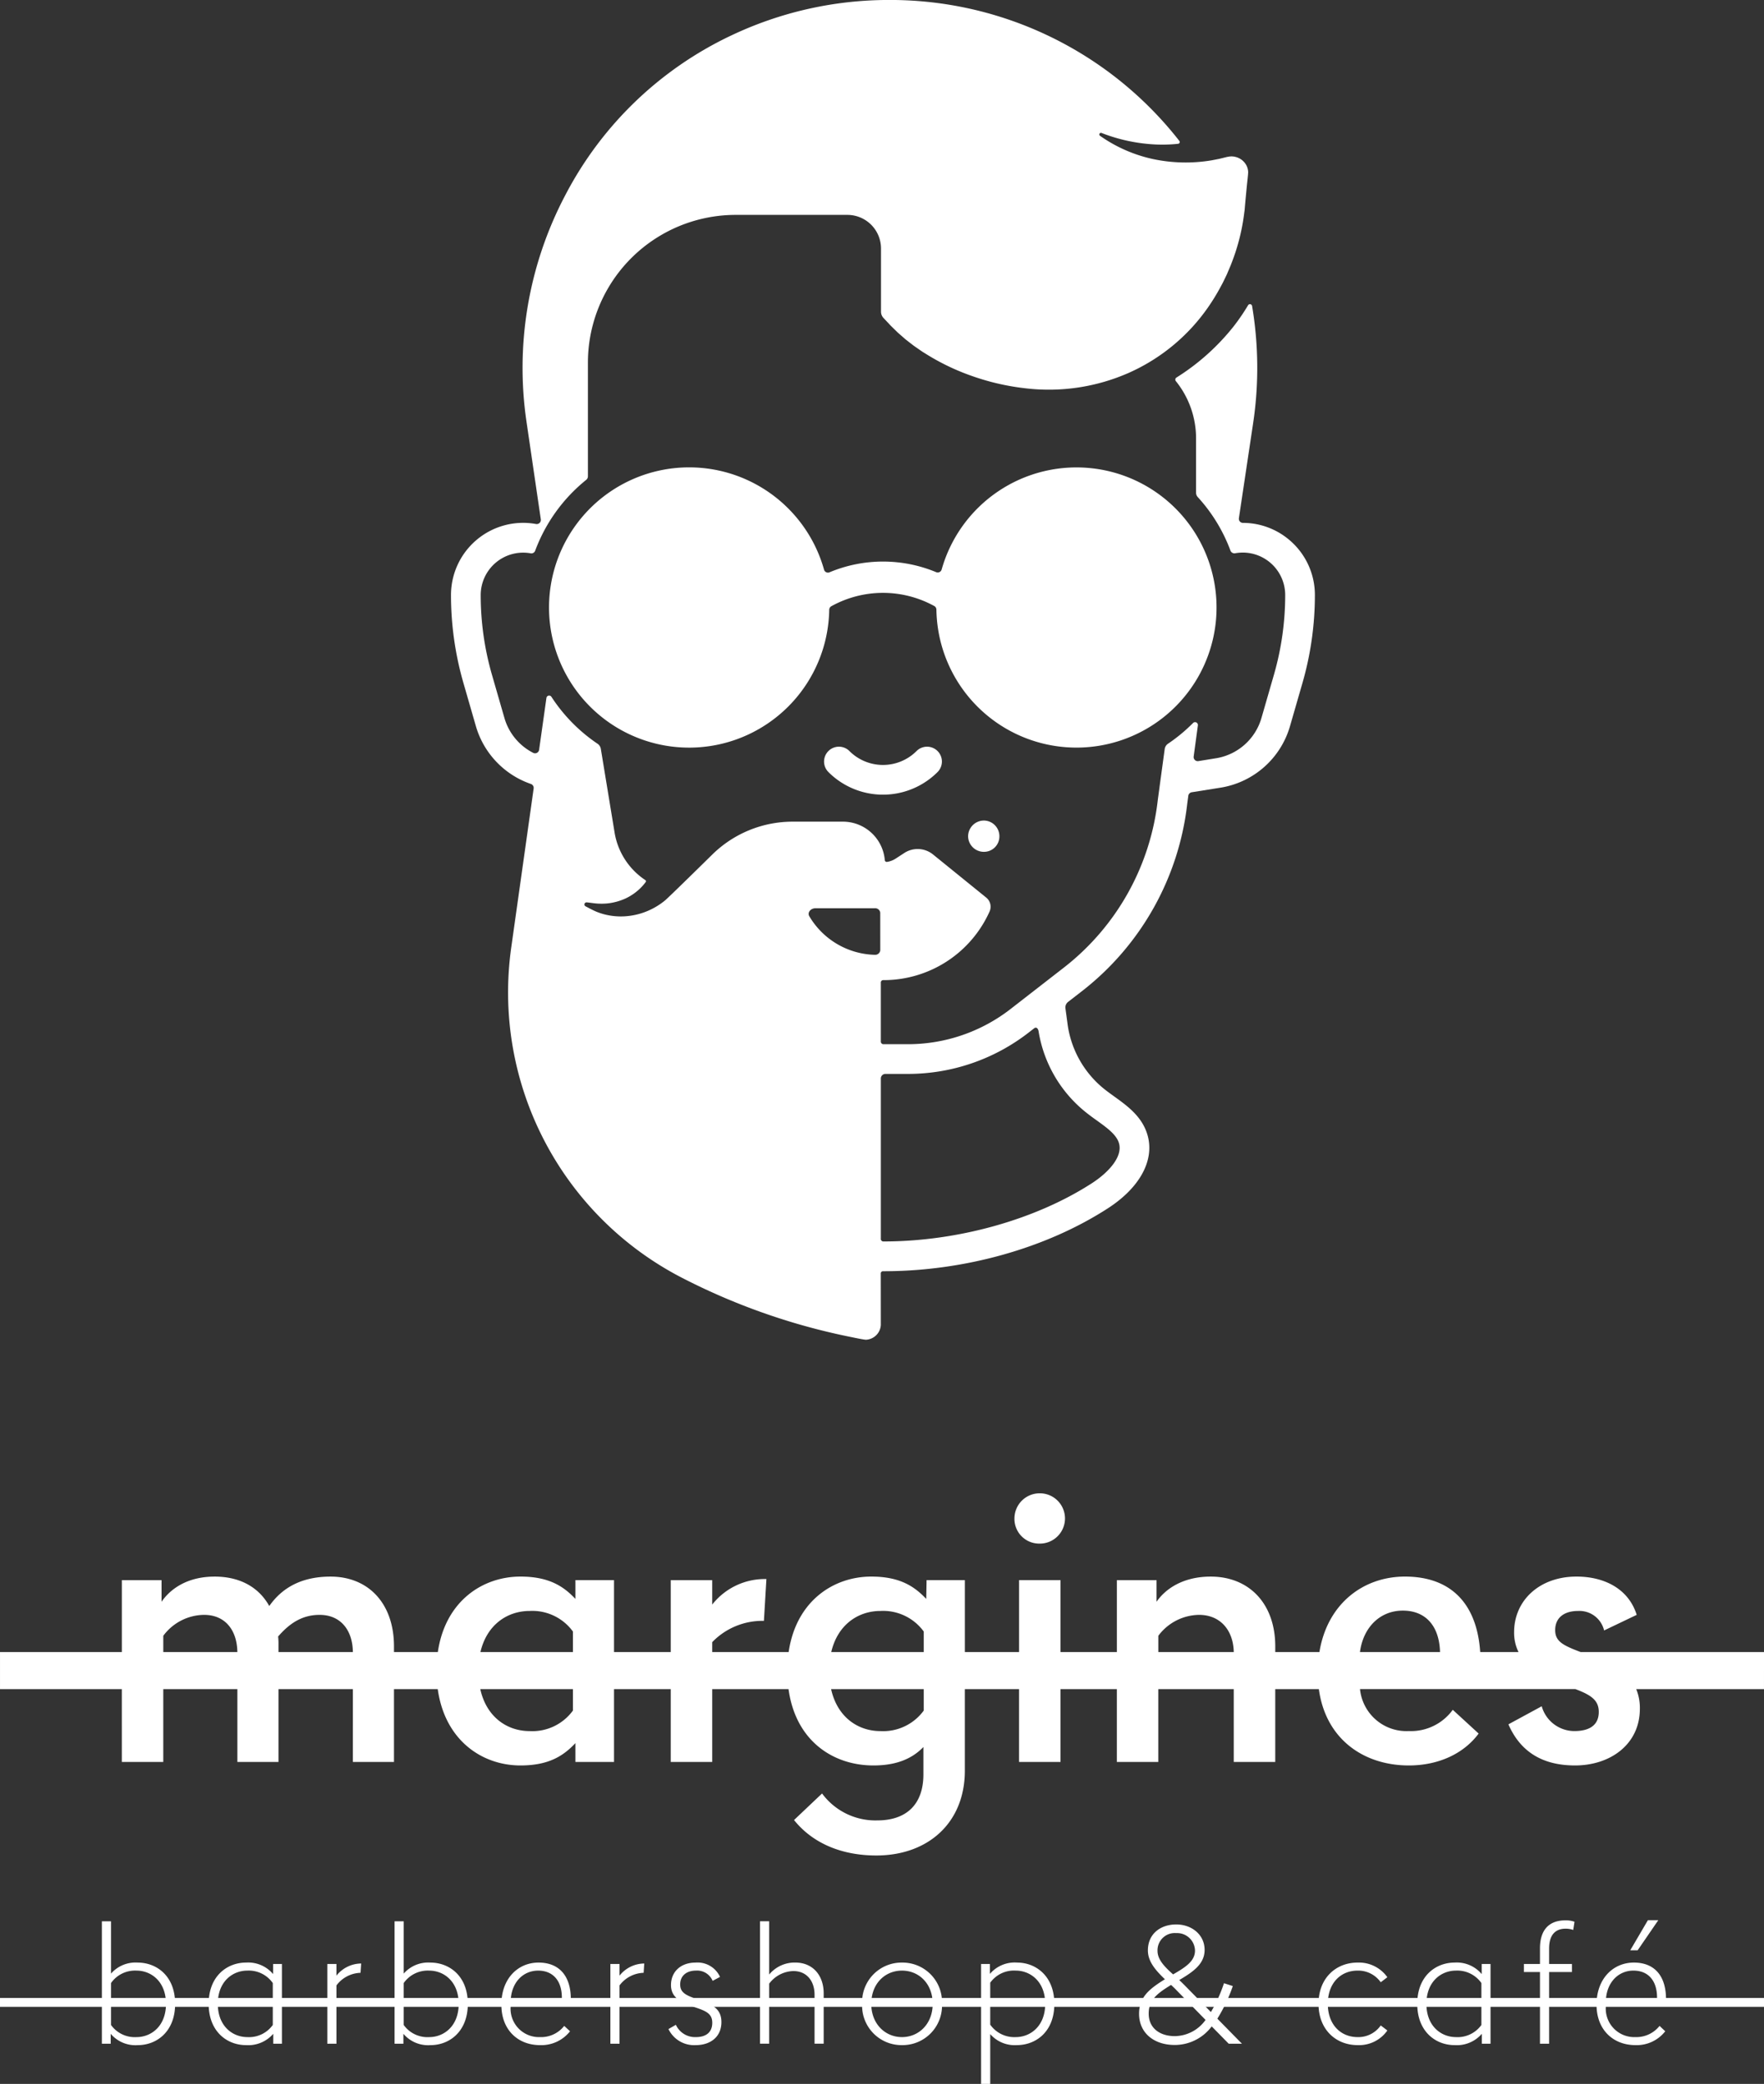 <svg xmlns="http://www.w3.org/2000/svg" width="295.779" height="349.356" viewBox="0 0 295.779 349.356">
  <rect x="0" y="0" width="295.779" height="349.356" fill="#333333" stroke="none"/>
  <g id="Сгруппировать_22427" data-name="Сгруппировать 22427" transform="translate(145.551 0)">
    <g id="Компонент_1_1" data-name="Компонент 1 – 1" transform="translate(-69.926 0)">
      <path id="Контур_13446" data-name="Контур 13446" d="M1761.59,255.709a12.037,12.037,0,0,0-7.726-2.816.684.684,0,0,1-.678-.785l2.391-15.955a62.506,62.506,0,0,0-.18-19.625.364.364,0,0,0-.671-.123,34.355,34.355,0,0,1-2.445,3.574,37.926,37.926,0,0,1-9.565,8.55.408.408,0,0,0-.1.6,15.285,15.285,0,0,1,3.388,9.638v9.075a1.081,1.081,0,0,0,.284.724,27.386,27.386,0,0,1,5.476,8.956.717.717,0,0,0,.8.464,7.189,7.189,0,0,1,1.276-.115,7.114,7.114,0,0,1,7.109,7.118,48.251,48.251,0,0,1-1.889,13.366l-2.1,7.275a9.512,9.512,0,0,1-7.477,6.7l-3.089.5a.688.688,0,0,1-.79-.774l.705-5.214a.477.477,0,0,0-.816-.395,27.7,27.7,0,0,1-4.185,3.463,1.3,1.3,0,0,0-.563.9l-.648,4.769c0,.023-.008.05-.012.073l-.494,3.662a.387.387,0,0,0-.008.061A41.442,41.442,0,0,1,1723.9,327.4l-9,6.991a28.062,28.062,0,0,1-17.211,5.9h-4.108a.436.436,0,0,1-.433-.437v-9.868a.4.4,0,0,1,.46-.437,19.466,19.466,0,0,0,17.767-11.492,1.97,1.97,0,0,0-.548-2.341l-8.925-7.232a4.1,4.1,0,0,0-4.809-.257l-1.475.961a3.637,3.637,0,0,1-1.433.54.324.324,0,0,1-.372-.295,7.046,7.046,0,0,0-7.013-6.451h-8.385a19.219,19.219,0,0,0-13.616,5.6s-7.285,7.171-7.848,7.616a11.864,11.864,0,0,1-1.8,1.218,11.607,11.607,0,0,1-3.978,1.337,11.058,11.058,0,0,1-4.024-.146,10.424,10.424,0,0,1-1.859-.6c-.6-.268-1.108-.548-1.656-.835a.347.347,0,0,1-.146-.471.356.356,0,0,1,.345-.188l.008,0c.6.057,1.223.165,1.778.2a11.072,11.072,0,0,0,1.675-.023,9.818,9.818,0,0,0,3.074-.843,9.008,9.008,0,0,0,2.464-1.716,8.828,8.828,0,0,0,.9-1.038v0a0,0,0,0,0,0,0,.232.232,0,0,0,.038-.123.219.219,0,0,0-.1-.184,11.882,11.882,0,0,1-5.185-8.106l-2.288-13.909a1.291,1.291,0,0,0-.56-.858,27.725,27.725,0,0,1-7.722-7.857.457.457,0,0,0-.839.184l-1.226,8.688a.687.687,0,0,1-.981.525,9.531,9.531,0,0,1-4.825-5.815l-2.1-7.275a48.256,48.256,0,0,1-1.889-13.366,7.118,7.118,0,0,1,8.385-7,.624.624,0,0,0,.119.011.676.676,0,0,0,.629-.444,27.58,27.58,0,0,1,8.557-11.883.767.767,0,0,0,.287-.594V226.04a24.785,24.785,0,0,1,24.791-24.781h18.721a5.639,5.639,0,0,1,5.633,5.631v10.6a1.532,1.532,0,0,0,.414,1.046l.8.85.4.429.4.395L1696,221l.847.739.422.372.444.345.889.69c.307.222.621.433.927.647s.613.433.939.621a38.436,38.436,0,0,0,8.124,3.911,40.182,40.182,0,0,0,8.764,2,33.209,33.209,0,0,0,17.318-2.563,32.013,32.013,0,0,0,13.317-10.971,35.185,35.185,0,0,0,2.246-3.689c.176-.31.337-.632.491-.958l.467-.969c.272-.667.575-1.318.82-1.992a34.51,34.51,0,0,0,2.077-8.347c.061-.349.081-.728.115-1.1l.1-1.119.226-2.36.127-1.18.057-.582a2.725,2.725,0,0,1,.023-.3,2.647,2.647,0,0,0-.253-1.157,2.809,2.809,0,0,0-1.962-1.517l-.165-.038-.165-.012a1.447,1.447,0,0,0-.341-.011,1.751,1.751,0,0,0-.345.031l-.176.031a1.291,1.291,0,0,0-.23.046l-1.226.3-1.242.241a26.357,26.357,0,0,1-9.914-.222A24.387,24.387,0,0,1,1729.9,188a.272.272,0,0,1,.257-.475h0a28.629,28.629,0,0,0,8.9,1.923,25,25,0,0,0,3.94-.107.3.3,0,0,0,.2-.487,61.514,61.514,0,0,0-48.528-23.624h-.031a61.58,61.58,0,0,0-26.619,5.972,60.482,60.482,0,0,0-27.784,26.762,62.1,62.1,0,0,0-6.48,38.108l2.38,16.231a.692.692,0,0,1-.809.778,12.1,12.1,0,0,0-14.252,11.906,53.183,53.183,0,0,0,2.085,14.745l2.1,7.278a14.545,14.545,0,0,0,9.205,9.65.7.7,0,0,1,.471.755l-3.767,26.727a53.818,53.818,0,0,0,28.6,55.289,108.425,108.425,0,0,0,28.5,9.975s2.02.429,2.388.429a2.621,2.621,0,0,0,2.491-2.49l-.008-8.6a.366.366,0,0,1,.372-.395l.1,0c13.52,0,27.228-3.842,37.6-10.542,5.354-3.459,7.845-8.029,6.668-12.232-.878-3.134-3.391-4.938-5.607-6.531-.475-.345-.924-.667-1.345-.992a16.837,16.837,0,0,1-6.431-10.864l-.395-2.908a1.166,1.166,0,0,1,.437-1.073l2.414-1.873a46.42,46.42,0,0,0,17.575-31.378l.176-1.314a.691.691,0,0,1,.575-.59l5.013-.8a14.526,14.526,0,0,0,11.451-10.236l2.1-7.278a53.187,53.187,0,0,0,2.085-14.745A12.061,12.061,0,0,0,1761.59,255.709Zm-68.536,68.827a.847.847,0,0,1-.908.766h-.119l0,0a13.159,13.159,0,0,1-10.888-6.489.02.02,0,0,1-.008-.015c-.314-.617.265-1.3,1.062-1.3h9.956a.842.842,0,0,1,.9.759Zm34.824,27.444c.49.383,1,.751,1.491,1.1,1.7,1.226,3.311,2.379,3.717,3.835.655,2.341-1.932,5-4.576,6.7-9.447,6.1-22.5,9.745-34.9,9.745h-.019a.421.421,0,0,1-.441-.471V346.038a.766.766,0,0,1,.766-.766h3.775a32.994,32.994,0,0,0,20.265-6.949l.862-.67c.375-.306.7-.054.789.525A21.857,21.857,0,0,0,1727.877,351.98Z" transform="translate(-1621.079 -165.234)" fill="#fff"/>
      <path id="Контур_13447" data-name="Контур 13447" d="M1847.316,526.95a2.641,2.641,0,0,0,2.66,2.624,2.579,2.579,0,0,0,2.587-2.624,2.627,2.627,0,0,0-2.587-2.624A2.666,2.666,0,0,0,1847.316,526.95Z" transform="translate(-1760.615 -386.767)" fill="#fff"/>
      <path id="Контур_13448" data-name="Контур 13448" d="M1799.806,492.746a7.958,7.958,0,0,1-11.255,0,2.491,2.491,0,0,0-3.523,3.523,12.94,12.94,0,0,0,18.3,0,2.491,2.491,0,1,0-3.523-3.523Z" transform="translate(-1721.748 -366.836)" fill="#fff"/>
      <path id="Контур_13449" data-name="Контур 13449" d="M1775.879,392.2a23.487,23.487,0,0,0-46.068-5.258.684.684,0,0,1-.92.441,23.228,23.228,0,0,0-17.881.023.682.682,0,0,1-.92-.445,23.493,23.493,0,1,0,.87,6.737.688.688,0,0,1,.334-.59.081.081,0,0,1,.03-.019,17.869,17.869,0,0,1,17.241-.034.328.328,0,0,1,.077.046.713.713,0,0,1,.291.575,23.487,23.487,0,1,0,46.945-1.475Z" transform="translate(-1647.545 -291.462)" fill="#fff"/>
    </g>
    <g id="Сгруппировать_22421" data-name="Сгруппировать 22421" transform="translate(-145.551 250.346)">
      <path id="Контур_13450" data-name="Контур 13450" d="M1820.479,841.276h-30.754c-2.88-1.1-4.261-1.743-4.261-3.677,0-2.022,1.427-3.211,3.863-3.211a4.25,4.25,0,0,1,4.339,3.268l5.466-2.612c-1.308-4.22-5.228-6.418-10.1-6.418-6.18,0-10.456,3.982-10.456,9.329a7.334,7.334,0,0,0,.739,3.32h-6.423c-.564-8.29-5.063-12.649-12.618-12.649-6.971,0-13.011,4.53-14.34,12.649h-7.405v-.946c0-7.188-4.4-11.7-10.813-11.7-4.758,0-7.669,2.141-9.091,4.22v-3.625h-6.656v12.054h-9.448V829.221h-6.95v12.054h-9.091V829.221h-6.417l-.057,3.149c-1.965-2.079-4.4-3.744-9.21-3.744-6.433,0-12.628,4.189-13.859,12.649h-12.82v-1.655a11.68,11.68,0,0,1,8.672-3.568l.419-7.012a11.212,11.212,0,0,0-9.091,4.282v-4.1h-6.95v12.054h-9.51V829.221h-6.474v3.149c-1.96-2.079-4.4-3.744-9.21-3.744-6.433,0-12.623,4.189-13.859,12.649h-7.354v-.946c0-7.188-4.277-11.7-10.632-11.7-5.409,0-8.44,2.317-10.28,4.933-1.784-3.211-4.991-4.933-9.153-4.933-4.69,0-7.483,2.141-8.91,4.22v-3.625h-6.656v12.054H1524.7v6.216h20.427V859.7h6.95v-12.21H1564.5V859.7h6.894v-12.21h12.473V859.7h6.893v-12.21h7.338c1.194,8.579,7.416,12.8,13.875,12.8,4.815,0,7.25-1.665,9.21-3.744V859.7h6.474v-12.21h9.51V859.7h6.95v-12.21h12.8c1.189,8.708,7.493,12.8,14.237,12.8,4.039,0,6.593-1.246,8.377-3.092v4.577c0,5.171-2.974,7.726-7.726,7.726a11.114,11.114,0,0,1-9.267-4.514l-4.7,4.453c3.149,3.925,8.021,5.942,13.787,5.942,8.734,0,14.852-5.523,14.852-14.2V847.492h9.091V859.7h6.95v-12.21h9.448V859.7h6.95v-12.21h12.654V859.7h6.956v-12.21h7.312c1.143,8.419,7.555,12.8,15.085,12.8,4.871,0,9.153-1.9,11.708-5.347l-4.339-3.982a8.664,8.664,0,0,1-7.369,3.563,7.823,7.823,0,0,1-8.186-7.038h36.111c2.653,1,3.925,1.877,3.925,3.832,0,2.022-1.308,3.206-4.1,3.206a5.7,5.7,0,0,1-5.466-4.158l-5.585,3.03c2.017,4.634,5.761,6.893,11.17,6.893,5.88,0,10.87-3.506,10.87-9.5a8.275,8.275,0,0,0-.61-3.3h21.425Zm-268.4,0V838.55a8.613,8.613,0,0,1,6.837-3.506c3.584,0,5.533,2.612,5.58,6.231Zm19.315,0v-1.241a10.042,10.042,0,0,0-.062-1.365c1.665-1.9,3.744-3.625,6.95-3.625,3.584,0,5.539,2.612,5.585,6.231Zm49.37,9.81a8.41,8.41,0,0,1-7.245,3.444c-3.77,0-7.245-2.327-8.29-7.038h15.535Zm0-9.81h-15.509c1.076-4.6,4.525-6.888,8.264-6.888a8.413,8.413,0,0,1,7.245,3.449Zm58.824,9.81a8.421,8.421,0,0,1-7.25,3.444c-3.77,0-7.24-2.327-8.285-7.038h15.535Zm0-9.81h-15.509c1.076-4.6,4.52-6.888,8.259-6.888a8.424,8.424,0,0,1,7.25,3.449Zm39.333,0V838.55a8.662,8.662,0,0,1,6.831-3.506c3.568,0,5.745,2.586,5.818,6.231Zm33.81,0c.538-4.1,3.325-6.945,7.188-6.945s6.118,2.612,6.237,6.945Zm-57.934-22.392a4.226,4.226,0,0,1,4.163-4.22,4.218,4.218,0,1,1,0,8.434A4.149,4.149,0,0,1,1694.795,818.884Z" transform="translate(-1524.699 -814.664)" fill="#fff"/>
    </g>
    <g id="Сгруппировать_22426" data-name="Сгруппировать 22426" transform="translate(-145.551 321.912)">
      <g id="Сгруппировать_22425" data-name="Сгруппировать 22425" transform="translate(17.082)">
        <path id="Контур_13469" data-name="Контур 13469" d="M-3593.384-5056.354a5.457,5.457,0,0,1,4.465-1.848c3.144,0,6.287,2.191,6.287,6.92,0,4.7-3.144,6.919-6.235,6.919a5.442,5.442,0,0,1-4.569-1.9v1.664h-1.479v-20.523h1.531Zm0,1.585v7.026a4.895,4.895,0,0,0,4.28,2.034c2.43,0,4.938-1.8,4.938-5.573s-2.509-5.573-4.938-5.573A4.925,4.925,0,0,0-3593.384-5054.77Z" transform="translate(3594.915 5065.309)" fill="#fff"/>
        <path id="Контур_13470" data-name="Контур 13470" d="M-3563.493-5055.228v-1.69h1.479v13.365h-1.451v-1.664a5.538,5.538,0,0,1-4.6,1.9c-3.091,0-6.234-2.219-6.234-6.919s3.143-6.919,6.259-6.919A5.462,5.462,0,0,1-3563.493-5055.228Zm-9.271,4.992c0,3.778,2.509,5.573,4.94,5.573a4.887,4.887,0,0,0,4.278-2.034v-7.025a4.916,4.916,0,0,0-4.278-2.086C-3570.256-5055.808-3572.765-5054.012-3572.765-5050.235Z" transform="translate(3592.204 5064.261)" fill="#fff"/>
        <path id="Контур_13471" data-name="Контур 13471" d="M-3545.823-5055.416a5.233,5.233,0,0,0-4.041,2.113v9.773h-1.532v-13.365h1.532v1.954a5.348,5.348,0,0,1,4.146-2.035Z" transform="translate(3589.195 5064.238)" fill="#fff"/>
        <path id="Контур_13472" data-name="Контур 13472" d="M-3536.878-5056.354a5.456,5.456,0,0,1,4.463-1.848c3.144,0,6.287,2.191,6.287,6.92,0,4.7-3.143,6.919-6.234,6.919a5.439,5.439,0,0,1-4.568-1.9v1.664h-1.479v-20.523h1.532Zm0,1.585v7.026a4.892,4.892,0,0,0,4.279,2.034c2.431,0,4.939-1.8,4.939-5.573s-2.508-5.573-4.939-5.573A4.922,4.922,0,0,0-3536.878-5054.77Z" transform="translate(3587.488 5065.309)" fill="#fff"/>
        <path id="Контур_13473" data-name="Контур 13473" d="M-3506.2-5049.812h-10.037a4.765,4.765,0,0,0,4.913,5.15,4.929,4.929,0,0,0,4.068-1.876l.977.9a6.117,6.117,0,0,1-5.045,2.323c-3.566,0-6.47-2.43-6.47-6.788s2.771-7.051,6.232-7.051C-3507.86-5057.155-3505.773-5054.594-3506.2-5049.812Zm-10.01-1.321h8.558c.053-2.958-1.479-4.674-3.963-4.674S-3515.969-5053.933-3516.206-5051.134Z" transform="translate(3584.778 5064.261)" fill="#fff"/>
        <path id="Контур_13474" data-name="Контур 13474" d="M-3491.173-5055.416a5.238,5.238,0,0,0-4.043,2.113v9.773h-1.531v-13.365h1.531v1.954a5.353,5.353,0,0,1,4.148-2.035Z" transform="translate(3582.012 5064.238)" fill="#fff"/>
        <path id="Контур_13475" data-name="Контур 13475" d="M-3476.888-5054.753l-1.242.661a2.806,2.806,0,0,0-2.8-1.716c-1.611,0-2.641.9-2.641,2.323,0,1.454,1.11,1.876,3.116,2.563,2.324.792,3.8,1.532,3.8,3.75,0,2.536-1.927,3.856-4.279,3.856a4.775,4.775,0,0,1-4.6-2.693l1.242-.714a3.532,3.532,0,0,0,3.353,2.061c1.664,0,2.747-.766,2.747-2.4,0-1.532-1.03-1.98-2.958-2.615-2.35-.792-3.961-1.637-3.961-3.7,0-2.246,1.636-3.776,4.121-3.776A4.141,4.141,0,0,1-3476.888-5054.753Z" transform="translate(3580.537 5064.261)" fill="#fff"/>
        <path id="Контур_13476" data-name="Контур 13476" d="M-3466.325-5056.2a5.539,5.539,0,0,1,4.385-2.006c2.878,0,4.755,2.086,4.755,5.176v8.426h-1.531v-8.215c0-2.3-1.322-3.962-3.541-3.962a5.22,5.22,0,0,0-4.068,2.113v10.064h-1.532v-20.523h1.532Z" transform="translate(3578.214 5065.309)" fill="#fff"/>
        <path id="Контур_13477" data-name="Контур 13477" d="M-3434.757-5050.235a6.623,6.623,0,0,1-6.709,6.919,6.616,6.616,0,0,1-6.683-6.919,6.616,6.616,0,0,1,6.683-6.919A6.623,6.623,0,0,1-3434.757-5050.235Zm-11.86,0c0,3.354,2.324,5.573,5.151,5.573s5.149-2.219,5.149-5.573c0-3.407-2.324-5.573-5.149-5.573S-3446.616-5053.643-3446.616-5050.235Z" transform="translate(3575.624 5064.261)" fill="#fff"/>
        <path id="Контур_13478" data-name="Контур 13478" d="M-3412.9-5050.235c0,4.728-3.144,6.919-6.288,6.919a5.451,5.451,0,0,1-4.464-1.85v8.349h-1.532v-20.1h1.479v1.664a5.445,5.445,0,0,1,4.57-1.9C-3416.048-5057.155-3412.9-5054.938-3412.9-5050.235Zm-10.752-3.539v7.025a4.927,4.927,0,0,0,4.28,2.087c2.429,0,4.938-1.8,4.938-5.573s-2.509-5.573-4.938-5.573A4.893,4.893,0,0,0-3423.657-5053.774Z" transform="translate(3572.606 5064.261)" fill="#fff"/>
        <path id="Контур_13479" data-name="Контур 13479" d="M-3382.508-5047.426a7.73,7.73,0,0,1-6.208,3.116c-3.46,0-5.97-2.007-5.97-5.229,0-2.826,1.77-4.2,4.331-5.786-1.5-1.451-2.852-2.931-2.852-4.833,0-2.826,2.166-4.358,4.754-4.358,2.536,0,4.755,1.664,4.755,4.278,0,2.405-2.034,3.725-4.253,5.046.292.264.582.554.872.845l4.437,4.517a24.526,24.526,0,0,0,2.193-4.833l1.479.475a26.418,26.418,0,0,1-2.589,5.467l4.122,4.2h-2.219Zm-1.03-1.084-4.86-4.966c-.292-.315-.609-.606-.924-.9-2.326,1.426-3.751,2.509-3.751,4.806,0,2.484,1.927,3.777,4.383,3.777A6.427,6.427,0,0,0-3383.538-5048.51Zm-5.442-7.633c2.007-1.163,3.672-2.192,3.672-3.988a3,3,0,0,0-3.143-2.933,2.893,2.893,0,0,0-3.142,2.986C-3391.594-5058.626-3390.407-5057.412-3388.981-5056.144Z" transform="translate(3568.598 5065.23)" fill="#fff"/>
        <path id="Контур_13480" data-name="Контур 13480" d="M-3348.5-5054.7l-1.11.845a4.627,4.627,0,0,0-3.883-1.954c-2.8,0-4.991,2.06-4.991,5.573s2.191,5.573,4.991,5.573a4.563,4.563,0,0,0,3.883-1.954l1.11.844a5.78,5.78,0,0,1-4.992,2.456c-3.618,0-6.55-2.588-6.55-6.919s2.931-6.919,6.55-6.919A5.84,5.84,0,0,1-3348.5-5054.7Z" transform="translate(3564.043 5064.261)" fill="#fff"/>
        <path id="Контур_13481" data-name="Контур 13481" d="M-3330.175-5055.228v-1.69h1.479v13.365h-1.454v-1.664a5.536,5.536,0,0,1-4.6,1.9c-3.091,0-6.233-2.219-6.233-6.919s3.142-6.919,6.26-6.919A5.464,5.464,0,0,1-3330.175-5055.228Zm-9.271,4.992c0,3.778,2.509,5.573,4.938,5.573a4.895,4.895,0,0,0,4.281-2.034v-7.025a4.924,4.924,0,0,0-4.281-2.086C-3336.937-5055.808-3339.446-5054.012-3339.446-5050.235Z" transform="translate(3561.538 5064.261)" fill="#fff"/>
        <path id="Контур_13482" data-name="Контур 13482" d="M-3311.911-5065.07l-.21,1.374a3.816,3.816,0,0,0-1.3-.211c-1.638,0-2.748.978-2.748,3.329v2.588h3.83v1.347h-3.83v12.018h-1.531v-12.018h-2.694v-1.347h2.694v-2.615c0-3.2,1.611-4.7,4.252-4.7A4.247,4.247,0,0,1-3311.911-5065.07Z" transform="translate(3558.833 5065.333)" fill="#fff"/>
        <path id="Контур_13483" data-name="Контур 13483" d="M-3294.775-5050.889h-10.036a4.772,4.772,0,0,0,4.939,5.15,4.967,4.967,0,0,0,4.068-1.876l.951.9a6.065,6.065,0,0,1-5.019,2.323c-3.565,0-6.5-2.431-6.5-6.788s2.8-7.051,6.26-7.051C-3296.412-5058.231-3294.351-5055.67-3294.775-5050.889Zm-10.01-1.321h8.558c.053-2.958-1.452-4.675-3.962-4.675C-3302.646-5056.885-3304.548-5055.009-3304.785-5052.21Zm4.067-8.082,2.959-5.045h1.743l-3.46,5.045Z" transform="translate(3556.989 5065.337)" fill="#fff"/>
      </g>
      <rect id="Прямоугольник_9455" data-name="Прямоугольник 9455" width="295.779" height="1.485" transform="translate(0 13.042)" fill="#fff"/>
    </g>
  </g>
</svg>

